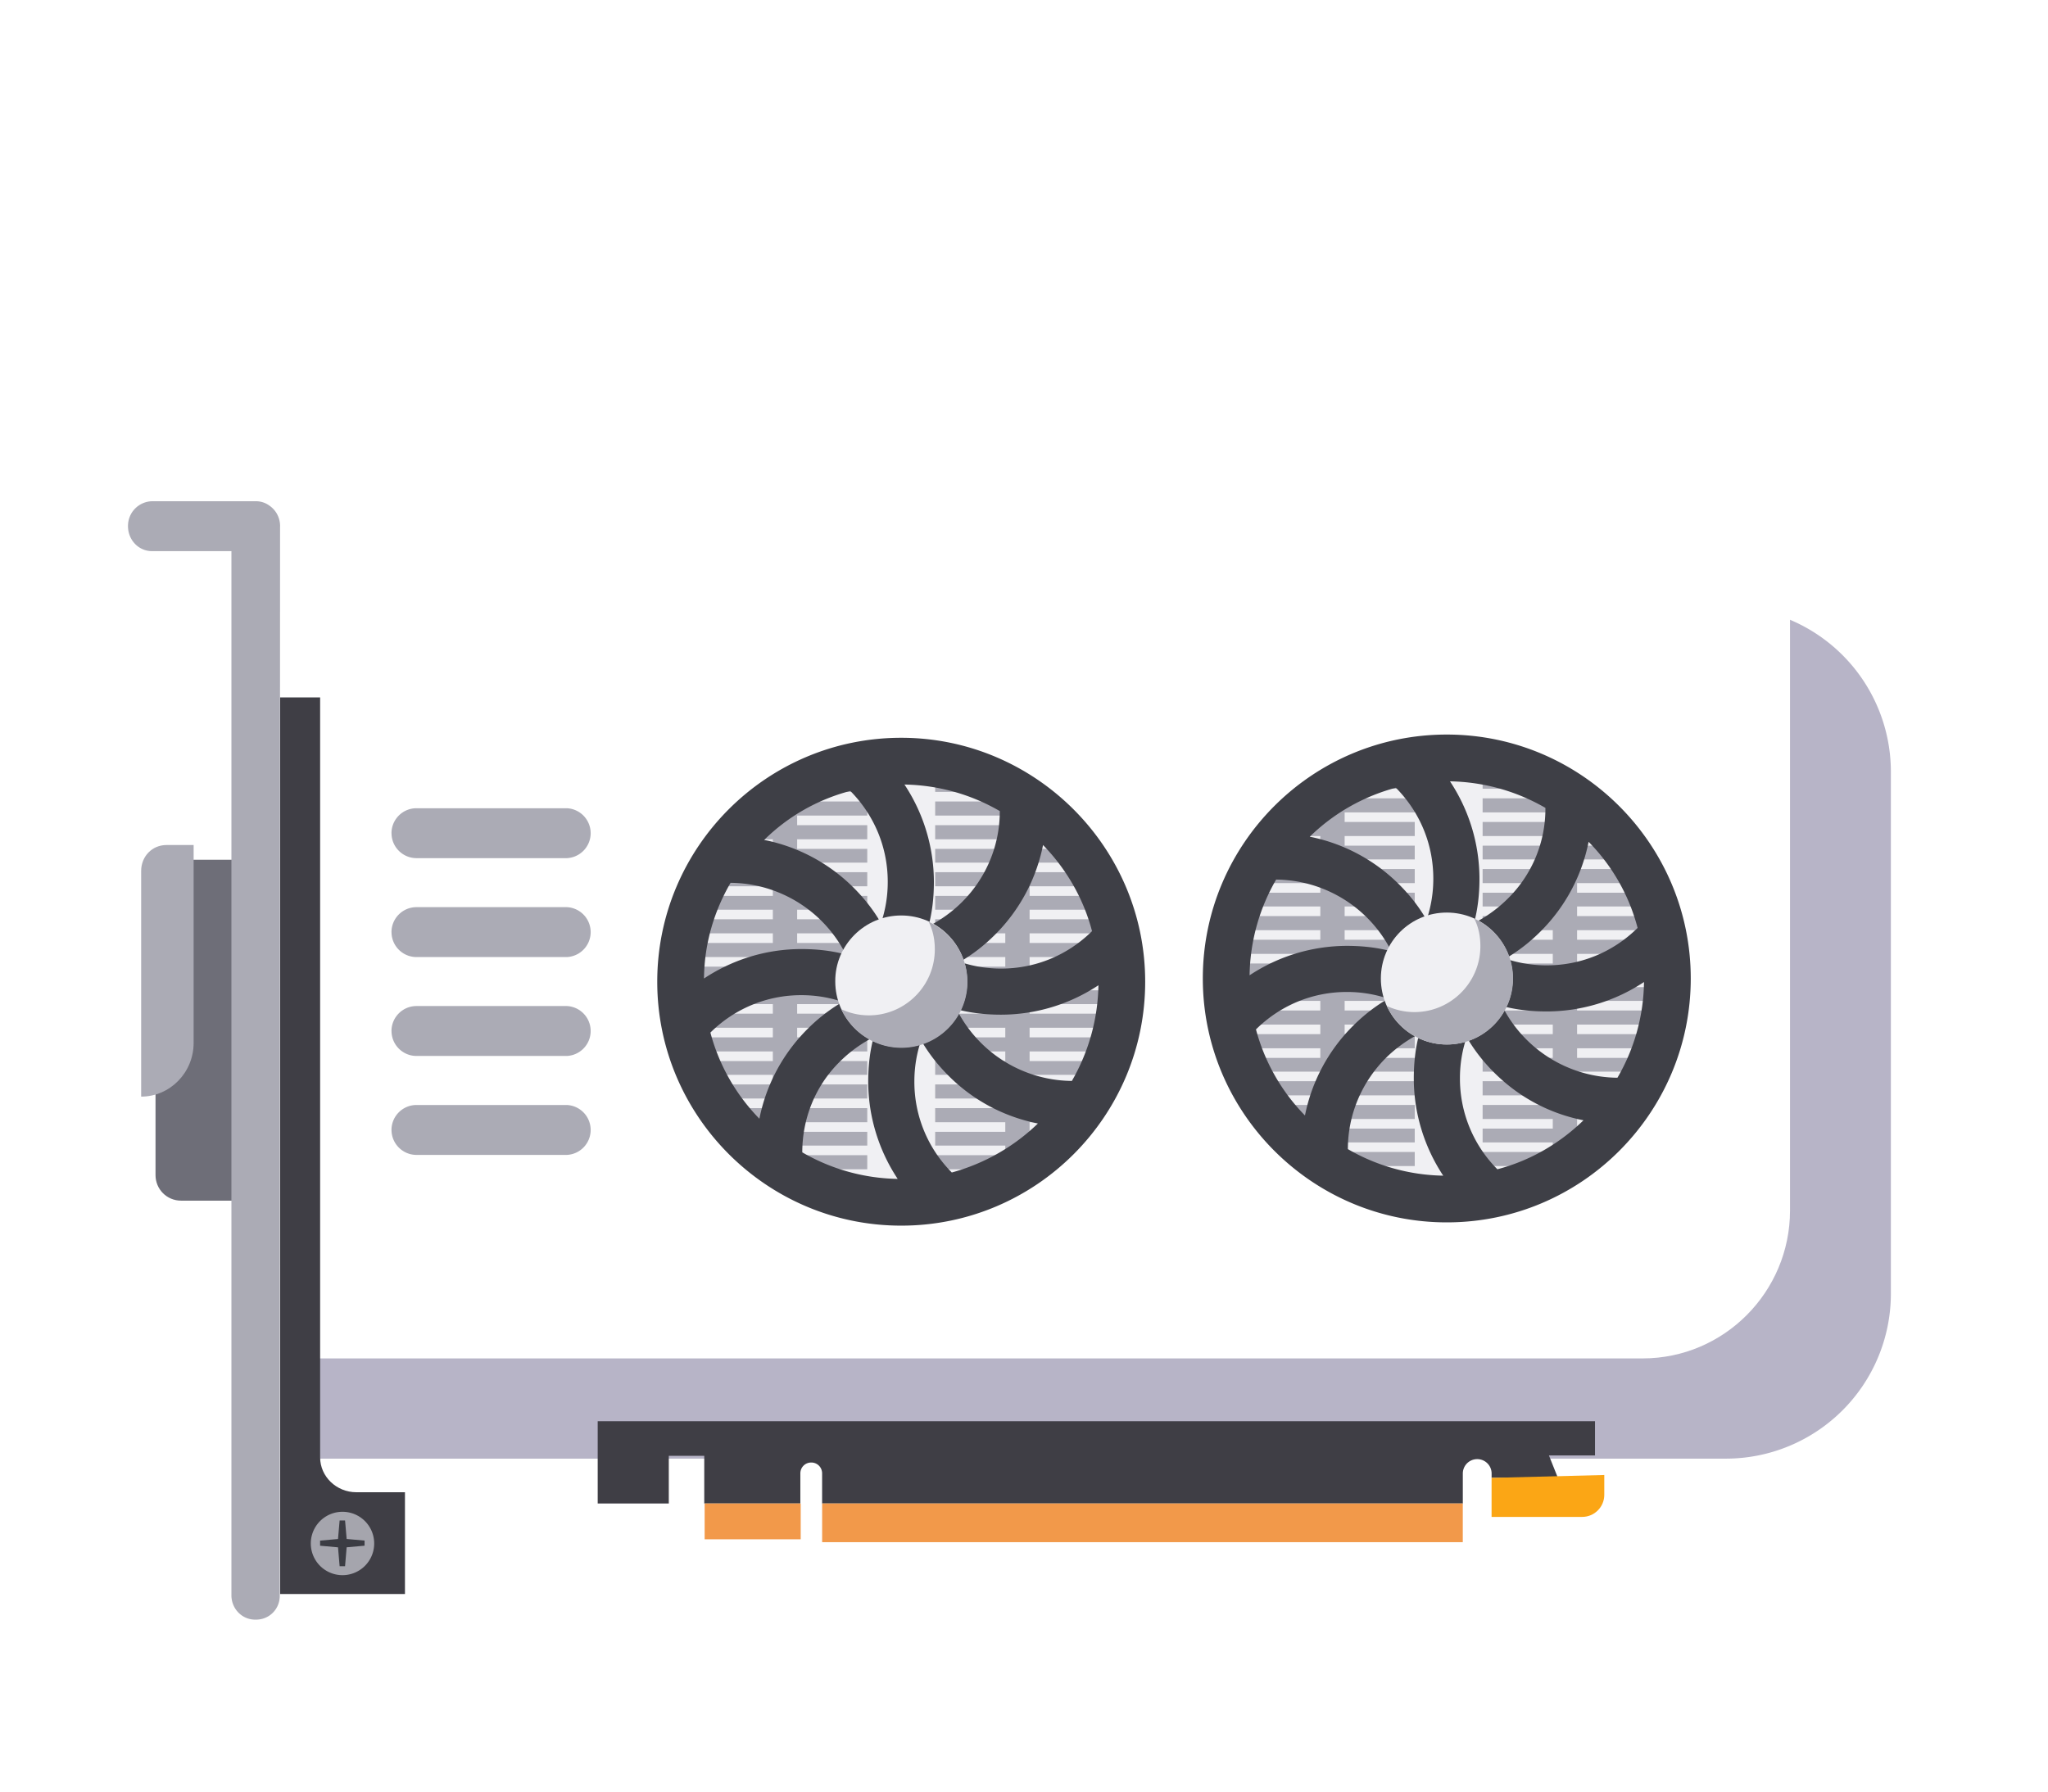 <svg width="64" height="56" viewBox="0 0 64 56" fill="none" xmlns="http://www.w3.org/2000/svg">
    <g clip-path="url(#im81feglsa)" filter="url(#p2k4m9g3db)">
        <path fill-rule="evenodd" clip-rule="evenodd" d="M55.698 15.28v18.35a4.565 4.565 0 0 1-4.572 4.572H9.854v3.391h44.083a5.158 5.158 0 0 0 5.153-5.152V20.12a5.16 5.16 0 0 0-3.392-4.842z" fill="#B7B4C7"/>
        <path fill-rule="evenodd" clip-rule="evenodd" d="M55.938 33.839v-18.55c-.55-.2-1.14-.31-1.761-.31H9.953V38.46h41.382c2.542 0 4.603-2.081 4.603-4.622z" fill="#fff"/>
        <path fill-rule="evenodd" clip-rule="evenodd" d="M12.234 22.043c0-.43.35-.78.78-.78h4.703a.781.781 0 0 1 0 1.56h-4.702c-.43 0-.78-.35-.78-.78zM12.234 25.135c0-.43.35-.78.78-.78h4.703a.781.781 0 0 1 0 1.56h-4.702c-.43 0-.78-.35-.78-.78zM12.234 28.226c0-.43.35-.78.78-.78h4.703a.781.781 0 0 1 0 1.56h-4.702c-.43 0-.78-.35-.78-.78zM12.234 31.319c0-.43.35-.78.78-.78h4.703a.781.781 0 0 1 0 1.56h-4.702c-.43 0-.78-.35-.78-.78zM45.212 19.691a6.894 6.894 0 0 1 6.894 6.894 6.888 6.888 0 0 1-6.894 6.894 6.894 6.894 0 0 1 0-13.788zM35.057 26.655v.03c0 .09 0 .18-.01.27 0 .15-.02.29-.03.44-.01.1-.02.2-.04.3-.02.15-.05.3-.08.44-.02.1-.04.2-.07.3-.04.15-.08.3-.13.44-.03.1-.07.201-.11.301-.06.15-.12.3-.19.44l-.15.3c-.08.15-.16.3-.25.44-.06.1-.13.2-.2.3-.11.15-.22.301-.33.441-.09.1-.17.2-.26.3-.14.15-.29.3-.45.44-.11.1-.231.2-.351.3l-.24.18c-.13.09-.26.18-.39.26-.12.07-.24.15-.37.21-.05.03-.11.061-.16.081-.35.18-.721.33-1.111.44-.4.12-.82.2-1.24.25-.241.02-.481.04-.721.04s-.49-.01-.72-.04c-.43-.04-.841-.13-1.241-.25-.39-.11-.76-.26-1.11-.44l-.161-.08c-.13-.07-.25-.14-.37-.21-.13-.08-.26-.17-.39-.26l-.24-.18c-.12-.1-.24-.19-.35-.3-.16-.14-.31-.29-.451-.44-.09-.1-.18-.2-.26-.301a4.58 4.58 0 0 1-.33-.44c-.07-.1-.14-.2-.2-.3-.09-.14-.17-.29-.25-.44l-.15-.3c-.07-.14-.13-.29-.19-.441-.04-.1-.07-.2-.11-.3a7.302 7.302 0 0 1-.2-.74c-.03-.14-.06-.29-.08-.44-.01-.1-.03-.2-.04-.3-.021-.151-.031-.291-.031-.441 0-.09-.01-.18-.01-.27v-.03c0-.15.01-.29.02-.44.01-.1.01-.2.03-.3l.06-.441.06-.3c.03-.15.07-.3.11-.44l.09-.3c.05-.15.11-.3.17-.44.04-.1.09-.2.13-.3.07-.151.15-.301.23-.441l.18-.3c.1-.15.2-.3.31-.44l.24-.3c.131-.15.261-.3.401-.44a6.951 6.951 0 0 1 .85-.72c.01-.011.02-.011.02-.021.15-.11.3-.2.45-.3.09-.06.19-.11.281-.16.19-.1.39-.2.59-.28.28-.12.57-.22.87-.3.34-.09.701-.161 1.061-.201.24-.02.48-.04.72-.04s.491.01.721.04c.36.04.72.1 1.06.2.3.08.591.18.871.3.2.08.4.18.59.28.1.05.19.1.28.16.16.09.31.19.45.3.01.01.02.01.02.02a6.951 6.951 0 0 1 1.261 1.161l.24.3c.11.14.21.29.31.44l.18.3a6.099 6.099 0 0 1 .361.741c.06.14.12.29.17.44.03.1.07.2.09.3.04.14.08.29.11.44l.06.301c.03.15.05.29.06.44l.03.3c.02.14.03.29.03.44z" fill="#ABABB5"/>
        <path fill-rule="evenodd" clip-rule="evenodd" d="M30.825 20.322h-5.313c.28-.12.57-.22.87-.3h3.572c.29.08.58.18.87.3zM32.146 21.052h-7.964c.15-.11.3-.2.45-.3h7.064l.45.3zM33.026 21.792H23.31c.1-.1.21-.2.32-.3h9.086c.1.1.2.2.31.3zM33.666 22.533H22.66l.24-.3h10.526c.08.09.16.19.24.3zM34.146 23.263H22.17l.18-.3h11.616c.07.1.13.2.18.3zM34.516 24.003H21.81c.04-.1.09-.2.13-.3h12.436c.05.1.1.2.14.3zM34.777 24.734H21.55l.09-.3h13.047c.03.11.06.2.09.3zM34.946 25.474H21.37l.06-.3h13.457c.03.1.05.2.06.3zM35.037 26.214H21.29c.01-.1.01-.2.03-.3h13.697c.01.1.02.2.02.3zM35.057 26.654v.03c0 .09 0 .18-.01.27H21.28c0-.09-.01-.18-.01-.27v-.03h13.787zM35.017 27.385c-.01.1-.02.2-.04.3H21.34c-.01-.1-.03-.2-.04-.3h13.717zM34.897 28.125c-.02.1-.04.2-.07.3H21.49c-.03-.1-.05-.2-.07-.3h13.477zM34.697 28.866c-.03.1-.07.2-.11.3H21.73c-.04-.1-.07-.2-.11-.3h13.077zM34.407 29.596l-.15.3H22.07l-.15-.3h12.487zM34.007 30.337c-.06.1-.13.2-.2.3H22.52c-.07-.1-.14-.2-.2-.3h11.687zM33.476 31.077c-.09.1-.17.2-.26.3H23.111c-.09-.1-.18-.2-.26-.3h10.625zM32.766 31.808c-.11.1-.23.2-.35.3h-8.494c-.12-.1-.24-.19-.35-.3h9.194zM31.775 32.548c-.12.07-.24.15-.37.21-.05.03-.11.06-.16.08H25.08l-.16-.08c-.13-.07-.25-.14-.37-.21h7.224zM28.884 33.538c.43-.04.84-.13 1.24-.25h-3.931c.4.12.82.2 1.24.25h1.45z" fill="#F0F0F3"/>
        <path fill-rule="evenodd" clip-rule="evenodd" d="M29.224 19.821V33.53h-2.122V19.82c.35-.02.7-.04 1.061-.04.36 0 .71.02 1.06.04z" fill="#F0F0F3"/>
        <path fill-rule="evenodd" clip-rule="evenodd" d="M24.151 21.072V32.338l.39.26c.12.07.24.15.37.21V20.592c-.1.05-.19.1-.28.16-.16.09-.31.19-.45.3l-.03.02zM32.145 21.052c-.15-.11-.3-.2-.45-.3-.09-.06-.19-.11-.28-.16V32.808c.13-.07.25-.14.37-.21.13-.08.26-.17.39-.26V21.032l-.03.02zM52.166 26.555v.03c0 .09 0 .18-.01.27 0 .15-.02.29-.03.44-.01.1-.02.2-.04.3-.02.15-.05.3-.08.44-.02.1-.04.2-.07.301-.04.15-.08.3-.13.44-.03.1-.07.2-.11.3-.06.15-.12.3-.19.44l-.15.3c-.08.15-.16.301-.25.441-.06.1-.13.2-.2.3-.111.15-.221.3-.331.44-.09.1-.17.2-.26.3-.14.15-.29.3-.45.44-.11.1-.23.2-.35.301l-.24.18c-.13.09-.26.18-.391.26-.12.07-.24.15-.37.21-.05.03-.11.06-.16.08-.35.18-.72.33-1.11.44-.401.12-.821.2-1.242.25-.24.02-.48.04-.72.04s-.49-.01-.72-.04c-.43-.04-.84-.13-1.24-.25-.391-.11-.761-.26-1.111-.44l-.16-.08c-.13-.07-.25-.14-.37-.21-.13-.08-.261-.17-.391-.26l-.24-.18c-.12-.1-.24-.19-.35-.3-.16-.14-.31-.29-.45-.44-.09-.1-.18-.2-.26-.3a4.58 4.58 0 0 1-.33-.44c-.07-.1-.141-.2-.201-.301-.09-.14-.17-.29-.25-.44l-.15-.3c-.07-.14-.13-.29-.19-.44-.04-.1-.07-.2-.11-.3a7.302 7.302 0 0 1-.2-.741c-.03-.14-.06-.29-.08-.44-.01-.1-.03-.2-.04-.3-.02-.15-.03-.29-.03-.44 0-.09-.01-.18-.01-.27v-.03c0-.151.01-.291.02-.441.01-.1.01-.2.03-.3l.06-.44.06-.3c.03-.15.07-.3.11-.441l.09-.3c.05-.15.11-.3.17-.44.04-.1.09-.2.13-.3.07-.15.15-.3.23-.44l.18-.3c.1-.151.2-.301.31-.441l.24-.3c.13-.15.26-.3.4-.44a6.951 6.951 0 0 1 .85-.72c.011-.01.021-.01.021-.021.15-.11.3-.2.45-.3.09-.06.19-.11.28-.16.19-.1.39-.2.59-.28.28-.12.571-.22.871-.3.34-.09.7-.16 1.06-.2.24-.02.481-.04.721-.04s.49.01.72.04c.36.04.72.1 1.061.2.3.08.59.18.87.3.2.08.4.18.59.28.1.05.19.1.281.16.16.09.31.19.45.3.01.01.02.01.02.02a6.951 6.951 0 0 1 1.26 1.16l.241.3c.11.14.21.291.31.441l.18.3a6.099 6.099 0 0 1 .36.74c.06.14.12.29.17.44.03.1.07.201.09.301.04.14.08.29.11.44l.06.3c.03.15.05.29.06.44l.03.3c.02.14.03.291.03.441z" fill="#ABABB5"/>
        <path fill-rule="evenodd" clip-rule="evenodd" d="M47.933 20.222H42.62c.28-.12.57-.22.87-.3h3.572c.29.08.58.18.87.3zM49.254 20.953H41.29c.15-.11.3-.2.45-.3h7.064l.45.3zM50.134 21.693H40.42c.1-.1.21-.2.32-.3h9.085c.1.1.2.2.31.3zM50.774 22.433H39.77l.24-.3h10.525c.08.09.16.19.24.3zM51.255 23.163H39.278l.18-.3h11.617c.07.1.13.2.18.3zM51.625 23.904H38.918c.04-.1.09-.2.13-.3h12.437c.05.1.1.2.14.3zM51.885 24.634H38.658l.09-.3h13.047c.03.11.06.2.09.3zM52.055 25.374H38.477l.06-.3h13.458c.03.1.05.2.06.3zM52.146 26.115H38.398c.01-.1.01-.2.03-.3h13.698c.01.1.02.2.02.3zM52.165 26.555v.03c0 .09 0 .18-.01.27H38.388c0-.09-.01-.18-.01-.27v-.03h13.787zM52.126 27.285c-.01.1-.02.2-.04.3H38.448c-.01-.1-.03-.2-.04-.3h13.718zM52.005 28.025c-.02.1-.04.2-.07.3H38.599c-.03-.1-.05-.2-.07-.3h13.477zM51.804 28.767c-.03.1-.07.2-.11.3H38.838c-.04-.1-.07-.2-.11-.3h13.076zM51.515 29.496l-.15.3H39.178l-.15-.3h12.487zM51.115 30.237c-.06.1-.13.2-.2.3H39.629c-.07-.1-.14-.2-.2-.3h11.686zM50.585 30.977c-.09.1-.17.2-.26.3H40.218c-.09-.1-.18-.2-.26-.3h10.626zM49.874 31.708c-.11.1-.23.2-.35.3h-8.495c-.12-.1-.24-.19-.35-.3h9.195zM48.883 32.448c-.12.07-.24.15-.37.21-.05.03-.11.06-.16.08H42.19l-.16-.08c-.13-.07-.25-.14-.37-.21h7.223zM45.992 33.439c.43-.04.84-.13 1.24-.25h-3.931c.4.12.82.2 1.24.25h1.451z" fill="#F0F0F3"/>
        <path fill-rule="evenodd" clip-rule="evenodd" d="M46.332 19.722v13.707h-2.121V19.722c.35-.02.7-.04 1.06-.04.36 0 .71.02 1.061.04z" fill="#F0F0F3"/>
        <path fill-rule="evenodd" clip-rule="evenodd" d="M41.26 20.972V32.238l.39.26c.12.07.24.15.37.21V20.494c-.1.05-.19.1-.28.16-.16.09-.31.19-.45.3l-.03.02zM49.254 20.952c-.15-.11-.3-.2-.45-.3-.09-.06-.19-.11-.28-.16V32.708c.13-.07.25-.14.37-.21.13-.08.26-.17.39-.26V20.934l-.03.02z" fill="#ABABB5"/>
        <path fill-rule="evenodd" clip-rule="evenodd" d="M39.249 28.176c.76-.75 1.76-1.17 2.841-1.17.45 0 .87.07 1.291.21-.4.23-.77.52-1.1.85a5.46 5.46 0 0 0-1.501 2.801 6.075 6.075 0 0 1-1.531-2.691zm11.926-3.172c-.76.75-1.76 1.17-2.841 1.17-.45 0-.87-.07-1.291-.21.4-.23.77-.52 1.1-.85a5.46 5.46 0 0 0 1.501-2.801 5.98 5.98 0 0 1 1.531 2.691zm-4.052-.92c-.31.31-.67.57-1.06.77.12-.45.17-.91.17-1.39a5.52 5.52 0 0 0-.921-3.042c1.09.02 2.101.32 2.982.83a3.94 3.94 0 0 1-1.171 2.832zm-3.502-3.462c.75.76 1.17 1.76 1.17 2.841 0 .45-.07.87-.21 1.291-.23-.4-.52-.77-.85-1.1a5.46 5.46 0 0 0-2.801-1.501 6.09 6.09 0 0 1 2.691-1.531zm-3.742 2.871a4.076 4.076 0 0 1 3.602 2.242c-.45-.12-.91-.17-1.39-.17a5.52 5.52 0 0 0-3.042.92c.02-1.1.32-2.111.83-2.992zm3.412 5.593c.31-.31.67-.57 1.06-.77-.12.45-.17.91-.17 1.39 0 1.091.33 2.152.92 3.042a6.137 6.137 0 0 1-2.98-.83c0-1.06.42-2.071 1.17-2.832zm3.502 3.462a4.012 4.012 0 0 1-1.17-2.841c0-.45.07-.87.21-1.291.23.4.52.77.85 1.1.78.781 1.74 1.291 2.801 1.501-.74.72-1.66 1.261-2.691 1.531zm3.752-2.861a4.077 4.077 0 0 1-3.602-2.242c.45.12.91.17 1.39.17a5.52 5.52 0 0 0 3.042-.92 6.069 6.069 0 0 1-.83 2.992zM45.212 18.96c-4.212 0-7.624 3.422-7.624 7.624s3.422 7.624 7.624 7.624c4.212 0 7.624-3.422 7.624-7.624s-3.422-7.624-7.624-7.624z" fill="#3E3F46"/>
        <path fill-rule="evenodd" clip-rule="evenodd" d="M45.212 24.524c1.141 0 2.062.92 2.062 2.061s-.92 2.062-2.062 2.062c-1.14 0-2.06-.92-2.06-2.061s.92-2.062 2.06-2.062z" fill="#F0F0F3"/>
        <path fill-rule="evenodd" clip-rule="evenodd" d="M46.072 24.714c.13.26.19.55.19.86 0 1.14-.93 2.061-2.06 2.061-.31 0-.601-.07-.861-.19a2.065 2.065 0 0 0 3.942-.86c0-.83-.5-1.551-1.21-1.871z" fill="#ABABB5"/>
        <path fill-rule="evenodd" clip-rule="evenodd" d="M22.2 28.276a4.012 4.012 0 0 1 2.841-1.17c.45 0 .87.07 1.291.21-.4.23-.77.52-1.1.85-.78.78-1.291 1.751-1.501 2.802a6.09 6.09 0 0 1-1.531-2.692zm11.926-3.171c-.76.75-1.76 1.17-2.841 1.17-.45 0-.87-.07-1.29-.21.4-.23.77-.52 1.1-.85a5.46 5.46 0 0 0 1.5-2.802c.72.74 1.261 1.661 1.531 2.692zm-4.052-.92c-.31.31-.67.57-1.06.77.12-.45.17-.91.17-1.391a5.52 5.52 0 0 0-.92-3.042c1.09.02 2.1.32 2.98.83a4 4 0 0 1-1.17 2.832zm-3.502-3.463c.75.76 1.17 1.761 1.17 2.842 0 .45-.07.87-.21 1.29-.23-.4-.52-.77-.85-1.1a5.46 5.46 0 0 0-2.801-1.5c.74-.731 1.66-1.261 2.691-1.532zm-3.742 2.872a4.077 4.077 0 0 1 3.602 2.241c-.45-.12-.91-.17-1.39-.17-1.101 0-2.152.33-3.042.92.01-1.1.32-2.11.83-2.991zm3.412 5.593c.31-.31.67-.57 1.06-.77-.12.45-.17.91-.17 1.39 0 1.09.33 2.151.921 3.042a6.137 6.137 0 0 1-2.982-.83c0-1.061.41-2.082 1.171-2.832zm3.502 3.462a4.012 4.012 0 0 1-1.17-2.842c0-.45.07-.87.21-1.29.23.4.52.77.85 1.1a5.42 5.42 0 0 0 2.801 1.5 6.23 6.23 0 0 1-2.691 1.532zm3.752-2.862a4.076 4.076 0 0 1-3.602-2.241c.45.12.91.17 1.39.17a5.52 5.52 0 0 0 3.042-.92 6.175 6.175 0 0 1-.83 2.991zm-5.333-10.726c-4.212 0-7.624 3.422-7.624 7.625 0 4.202 3.422 7.624 7.624 7.624 4.212 0 7.624-3.422 7.624-7.624 0-4.203-3.432-7.625-7.624-7.625z" fill="#3E3F46"/>
        <path fill-rule="evenodd" clip-rule="evenodd" d="M28.163 24.615c1.14 0 2.06.92 2.06 2.061 0 1.14-.92 2.061-2.06 2.061-1.14 0-2.061-.92-2.061-2.06-.01-1.131.92-2.062 2.06-2.062z" fill="#F0F0F3"/>
        <path fill-rule="evenodd" clip-rule="evenodd" d="M29.023 24.815c.13.26.19.55.19.86 0 1.142-.93 2.062-2.06 2.062-.31 0-.6-.07-.861-.19a2.065 2.065 0 0 0 3.942-.86c-.01-.841-.5-1.551-1.21-1.872z" fill="#ABABB5"/>
        <path d="M18.678 42.994v-2.571h31.166v1.07h-1.44l.28.7h-2.071v-.13a.45.45 0 1 0-.9-.01v.941H25.691v-.94c0-.19-.15-.34-.34-.34-.19 0-.34.15-.34.34v.94h-3.003v-1.49H20.9v1.49h-2.221z" fill="#3F3E45"/>
        <path d="M46.612 42.194v1.22h2.832c.38 0 .69-.31.69-.69v-.62l-3.522.09z" fill="#FBA615"/>
        <path d="M45.712 42.994h-20.02v1.21h20.02v-1.21zM25.021 42.994H22.02v1.12h3.002v-1.12z" fill="#F2994A"/>
        <path d="M8.753 17.8v28.025h3.902v-3.182h-1.52c-.621 0-1.131-.49-1.131-1.09V17.8H8.753z" fill="#3F3E45"/>
        <path fill-rule="evenodd" clip-rule="evenodd" d="M7.432 33.529H5.66c-.45 0-.8-.36-.8-.8v-9.055c0-.45.36-.801.8-.801h1.77v10.656z" fill="#6E6E78"/>
        <path fill-rule="evenodd" clip-rule="evenodd" d="M6.051 28.596v-6.183h-.85c-.45 0-.79.36-.79.81v7.054c.9 0 1.64-.75 1.64-1.68z" fill="#ABABB5"/>
        <path fill-rule="evenodd" clip-rule="evenodd" d="M8.753 12.447c0-.27-.13-.5-.33-.64a.714.714 0 0 0-.43-.14H4.76a.77.77 0 0 0-.76.78c0 .43.33.78.75.78h2.482v32.638c0 .42.33.76.74.76h.03c.42 0 .75-.34.74-.76l.01-33.418z" fill="#ABABB5"/>
        <path d="M10.703 45.235a.99.99 0 1 0 0-1.981.99.99 0 0 0 0 1.981z" fill="#A5A5AD"/>
        <path d="m10.783 43.524.05.58.56.05v.16l-.56.05-.05.591h-.17l-.05-.59-.56-.05v-.16l.56-.05.05-.58h.17z" fill="#3B3C43"/>
    </g>
    <defs>
        <clipPath id="im81feglsa">
            <path fill="#fff" transform="translate(4)" d="M0 0h56v56H0z"/>
        </clipPath>
        <filter id="p2k4m9g3db" x="0" y="0" width="64" height="64" filterUnits="userSpaceOnUse" color-interpolation-filters="sRGB">
            <feFlood flood-opacity="0" result="BackgroundImageFix"/>
            <feColorMatrix in="SourceAlpha" values="0 0 0 0 0 0 0 0 0 0 0 0 0 0 0 0 0 0 127 0" result="hardAlpha"/>
            <feOffset dy="4"/>
            <feGaussianBlur stdDeviation="2"/>
            <feComposite in2="hardAlpha" operator="out"/>
            <feColorMatrix values="0 0 0 0 0 0 0 0 0 0 0 0 0 0 0 0 0 0 0.25 0"/>
            <feBlend in2="BackgroundImageFix" result="effect1_dropShadow_57_4927"/>
            <feBlend in="SourceGraphic" in2="effect1_dropShadow_57_4927" result="shape"/>
        </filter>
    </defs>
</svg>
